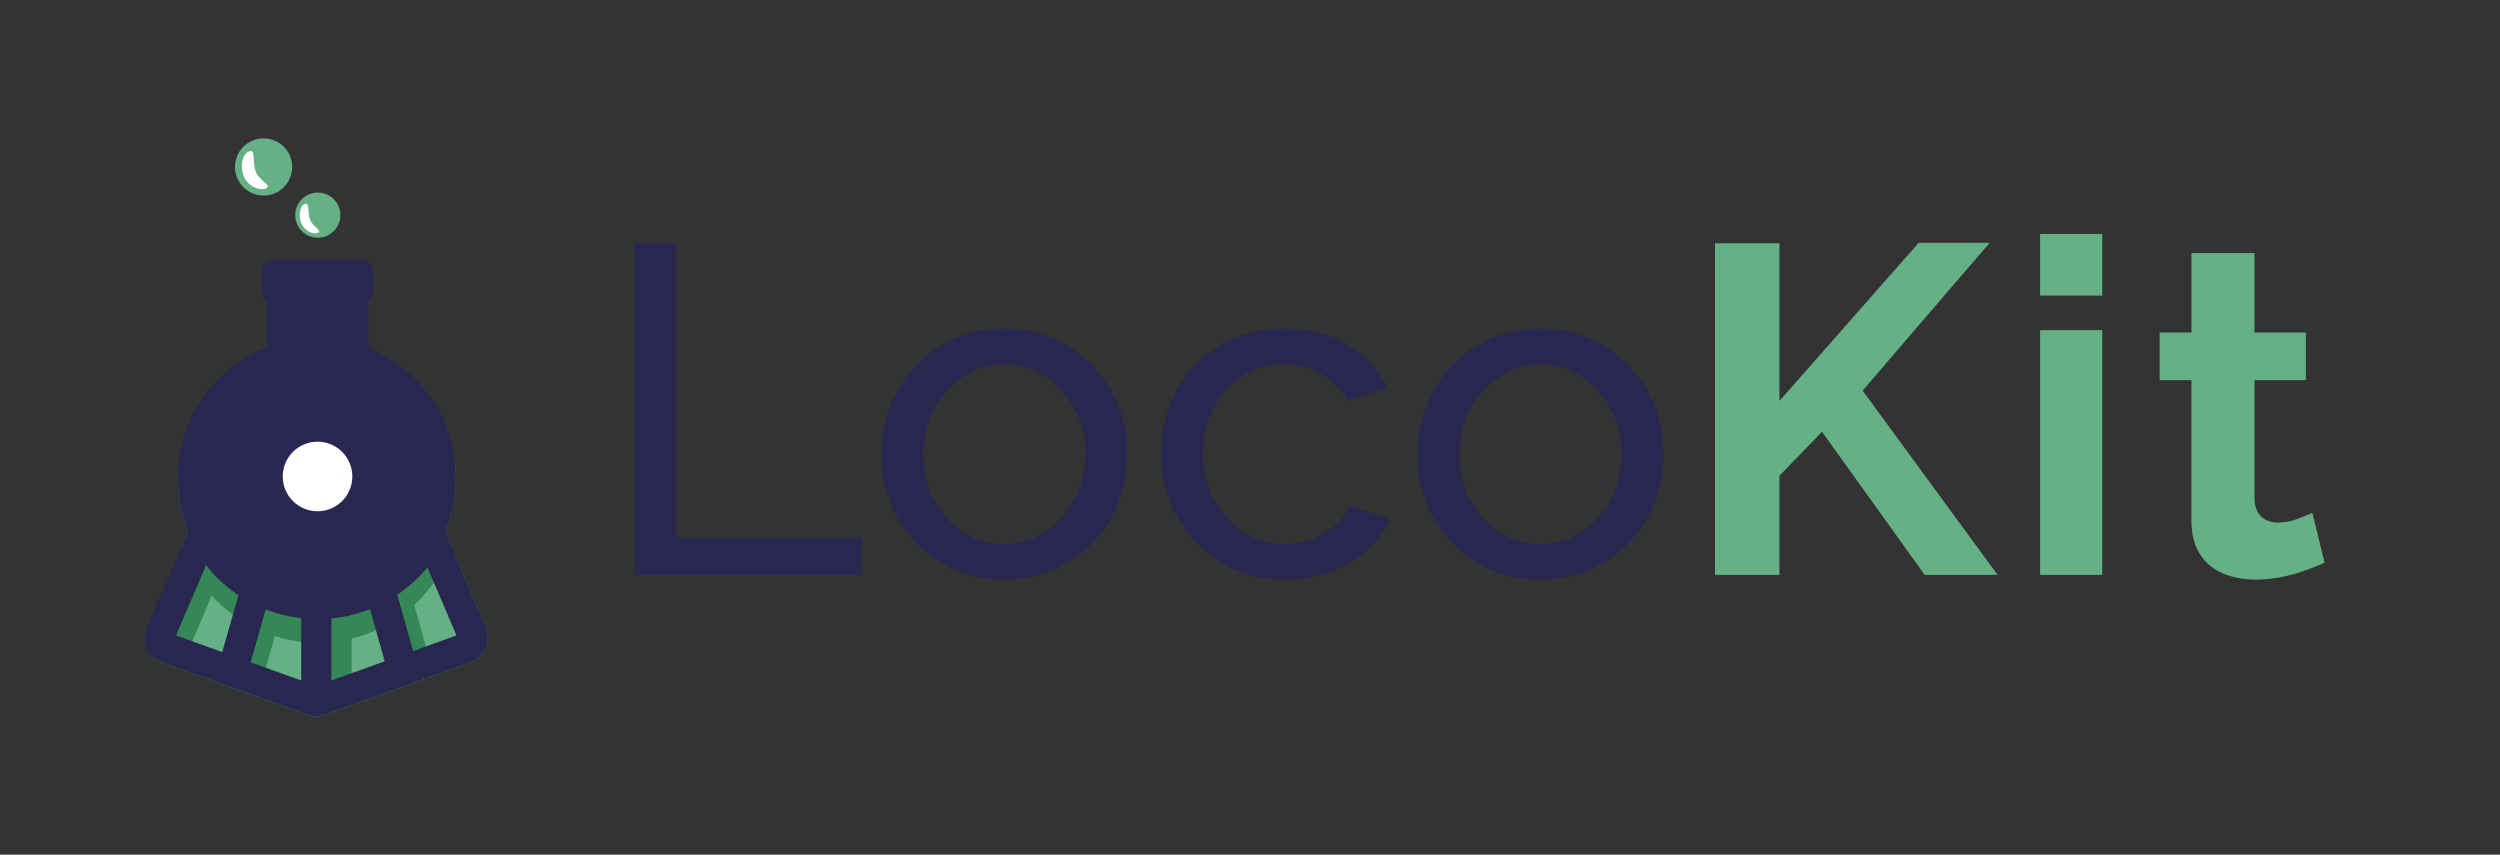 <svg version="1.1" id="Calque_1" xmlns="http://www.w3.org/2000/svg" xmlns:xlink="http://www.w3.org/1999/xlink" x="0" y="0" viewBox="0 0 743 254" xml:space="preserve"><rect x="0" y="0" width="743" height="254" fill="#333333" stroke="none"/><style>.st0{fill:#fff}.st1{fill:#65b084}.st2{fill:#29264f}.st3{clip-path:url(#SVGID_2_)}.st5{fill:#358756}</style><path class="st2" d="M188.6 170.87V72.3h12.49v87.46h54.97v11.11H188.6zm109.81 1.39c-5.46 0-10.41-.99-14.85-2.96-4.44-1.97-8.28-4.68-11.52-8.13-3.24-3.45-5.74-7.42-7.5-11.92-1.76-4.5-2.64-9.23-2.64-14.19 0-5.05.88-9.83 2.64-14.33 1.76-4.5 4.26-8.47 7.5-11.92 3.24-3.44 7.1-6.15 11.59-8.13 4.49-1.97 9.42-2.96 14.78-2.96 5.46 0 10.41.99 14.85 2.96 4.44 1.98 8.31 4.69 11.59 8.13 3.28 3.44 5.81 7.42 7.57 11.92 1.76 4.5 2.64 9.28 2.64 14.33 0 4.96-.88 9.69-2.64 14.19-1.76 4.5-4.26 8.47-7.5 11.92-3.24 3.44-7.1 6.16-11.59 8.13-4.49 1.97-9.46 2.96-14.92 2.96zm-24.02-37.07c0 4.95 1.09 9.44 3.26 13.47 2.17 4.03 5.07 7.21 8.68 9.55 3.61 2.34 7.63 3.5 12.08 3.5s8.49-1.19 12.15-3.57c3.65-2.38 6.57-5.61 8.75-9.69 2.17-4.08 3.26-8.59 3.26-13.54 0-4.95-1.09-9.43-3.26-13.46-2.17-4.03-5.09-7.24-8.75-9.62-3.66-2.38-7.71-3.57-12.15-3.57s-8.47 1.21-12.08 3.64c-3.61 2.43-6.5 5.65-8.68 9.68-2.17 4.04-3.26 8.57-3.26 13.61zm107.59 37.07c-5.46 0-10.44-.99-14.92-2.96-4.49-1.97-8.38-4.71-11.66-8.2-3.29-3.49-5.83-7.49-7.63-11.99s-2.71-9.28-2.71-14.33c0-6.8 1.53-13 4.58-18.6 3.05-5.61 7.36-10.08 12.91-13.44s11.98-5.03 19.3-5.03c7.13 0 13.35 1.6 18.67 4.79 5.32 3.19 9.28 7.47 11.87 12.84l-11.94 3.75c-1.85-3.42-4.44-6.08-7.77-7.98-3.33-1.9-7.04-2.85-11.11-2.85-4.44 0-8.49 1.14-12.15 3.44-3.66 2.29-6.55 5.43-8.68 9.41-2.13 3.98-3.19 8.54-3.19 13.67 0 5.04 1.09 9.6 3.26 13.67 2.17 4.08 5.09 7.3 8.75 9.69 3.65 2.38 7.7 3.57 12.15 3.57 2.87 0 5.62-.51 8.26-1.53 2.64-1.02 4.95-2.38 6.94-4.09 1.99-1.71 3.35-3.59 4.1-5.62l11.94 3.61c-1.48 3.52-3.73 6.64-6.73 9.37-3.01 2.73-6.57 4.88-10.69 6.46-4.13 1.56-8.64 2.35-13.55 2.35zm75.8 0c-5.46 0-10.41-.99-14.85-2.96-4.44-1.97-8.28-4.68-11.52-8.13-3.24-3.45-5.74-7.42-7.5-11.92-1.76-4.5-2.64-9.23-2.64-14.19 0-5.05.88-9.83 2.64-14.33 1.76-4.5 4.26-8.47 7.5-11.92 3.24-3.44 7.1-6.15 11.59-8.13 4.49-1.97 9.42-2.96 14.78-2.96 5.46 0 10.41.99 14.85 2.96 4.44 1.98 8.31 4.69 11.59 8.13 3.28 3.44 5.81 7.42 7.57 11.92 1.76 4.5 2.64 9.28 2.64 14.33 0 4.96-.88 9.69-2.64 14.19-1.76 4.5-4.26 8.47-7.5 11.92-3.24 3.44-7.1 6.16-11.59 8.13-4.49 1.97-9.46 2.96-14.92 2.96zm-24.02-37.07c0 4.95 1.09 9.44 3.26 13.47 2.17 4.03 5.07 7.21 8.68 9.55 3.61 2.34 7.63 3.5 12.08 3.5s8.49-1.19 12.15-3.57c3.65-2.38 6.57-5.61 8.75-9.69 2.17-4.08 3.26-8.59 3.26-13.54 0-4.95-1.09-9.43-3.26-13.46-2.17-4.03-5.09-7.24-8.75-9.62-3.66-2.38-7.71-3.57-12.15-3.57s-8.47 1.21-12.08 3.64c-3.61 2.43-6.5 5.65-8.68 9.68-2.17 4.04-3.26 8.57-3.26 13.61z"/><path class="st1" d="M509.7 170.87V72.3h19.16v46.85l41.37-46.99h21.1l-37.76 43.93 40.12 54.77h-21.66l-30.54-42.54-12.63 13.07v29.47H509.7zm96.62-83.02V69.53h18.46v18.33h-18.46zm0 83.02V98.12h18.46v72.74h-18.46zm84.54-3.61c-1.67.74-3.59 1.5-5.76 2.29-2.18.79-4.54 1.43-7.08 1.94-2.55.51-5.12.76-7.71.76-3.52 0-6.71-.6-9.58-1.79s-5.16-3.09-6.87-5.71c-1.71-2.61-2.57-6.03-2.57-10.24v-41.54h-9.44V98.82h9.44v-23.6h18.74v23.6h15.27v14.16h-15.27v35.21c.09 2.47.79 4.27 2.08 5.41 1.29 1.14 2.96 1.71 5 1.71 1.85 0 3.7-.35 5.55-1.04 1.85-.69 3.38-1.32 4.58-1.88l3.62 14.87z"/><path class="st2" d="M79.23 87.69h30.28v33.24H79.23z"/><path class="st2" d="M107.54 89.91H81.2a3.45 3.45 0 01-3.45-3.45V80.8c0-1.9 1.54-3.45 3.45-3.45h26.34c1.9 0 3.45 1.54 3.45 3.45v5.66c0 1.9-1.55 3.45-3.45 3.45z"/><circle class="st1" cx="78.34" cy="49.62" r="8.5"/><path class="st0" d="M76 51c1.1 2.81 5.1 4.18 3 5s-5.46-.82-6.56-3.63S71.9 45.82 74 45s.9 3.19 2 6z"/><circle class="st1" cx="94.45" cy="63.94" r="6.71"/><path class="st0" d="M92.15 65.3c.86 2.19 3.84 3.31 2.3 3.92-1.54.6-4.05-.72-4.91-2.91-.86-2.19-.5-5.08 1.04-5.68 1.54-.61.71 2.47 1.57 4.67z"/><defs><path id="SVGID_1_" d="M144.38 186.47l-12.14-28.49c6.36-15.05 3.42-33.1-8.84-45.37-16.15-16.15-42.34-16.15-58.49 0C52.73 124.79 49.82 143.02 56 158l-12.38 28.47c-.84 1.97-.83 4.22.03 6.17.85 1.96 2.5 3.5 4.51 4.22l43.2 15.55c.85.31 1.75.46 2.64.46s1.79-.15 2.64-.46l43.2-15.55a7.836 7.836 0 004.51-4.22c.86-1.95.87-4.2.03-6.17z"/></defs><clipPath id="SVGID_2_"><use xlink:href="#SVGID_1_" overflow="visible"/></clipPath><g class="st3"><path class="st1" d="M125.13 159.72H62.87l-15.14 35.51a3.32 3.32 0 001.93 4.43l43.2 15.55c.73.26 1.52.26 2.25 0l43.2-15.55a3.32 3.32 0 001.93-4.43l-15.11-35.51z" opacity=".6"/><path class="st1" d="M125.13 152.72H62.87l-15.14 35.51a3.32 3.32 0 001.93 4.43l43.2 15.55c.73.26 1.52.26 2.25 0l43.2-15.55a3.32 3.32 0 001.93-4.43l-15.11-35.51z"/></g><g class="st3"><circle class="st5" cx="94.37" cy="148.61" r="42.39"/><circle class="st2" cx="94.37" cy="141.61" r="42.39"/></g><g class="st3"><path class="st5" d="M95.53 185.97h8.95v38.11h-8.95z"/><path class="st2" d="M89.53 169.97h8.95v38.11h-8.95z"/></g><g class="st3"><path transform="rotate(-15.754 122.03 192.576)" class="st5" d="M117.58 177.63h8.95v29.93h-8.95z"/><path transform="rotate(-15.754 115.03 182.577)" class="st2" d="M110.58 167.63h8.95v29.93h-8.95z"/></g><g class="st3"><path class="st5" d="M74.19 215.41l-8.61-2.42 8.13-28.58 8.61 2.42z"/><path class="st2" d="M73.19 201.41l-8.61-2.42 8.13-28.58 8.61 2.42z"/></g><circle cx="94.37" cy="141.61" r="10.34" clip-path="url(#SVGID_2_)" fill="#fff"/><g class="st3"><path class="st5" d="M147.38 192.47l-12.09-28.36a40.93 40.93 0 01-5.71 9.43l9.09 21.32-41.67 15-41.67-15 9.35-21.93a41.093 41.093 0 01-5.6-9.67l-12.45 29.22c-.84 1.97-.83 4.22.03 6.17.85 1.96 2.5 3.5 4.51 4.22l43.2 15.55c.85.31 1.75.46 2.64.46s1.79-.15 2.64-.46l43.2-15.55a7.836 7.836 0 004.51-4.22c.85-1.96.86-4.21.02-6.18z"/><path class="st2" d="M144.38 186.47l-12.09-28.36a40.93 40.93 0 01-5.71 9.43l9.09 21.32-41.67 15-41.67-15 9.35-21.93a41.093 41.093 0 01-5.6-9.67l-12.45 29.22c-.84 1.97-.83 4.22.03 6.17.85 1.96 2.5 3.5 4.51 4.22l43.2 15.55c.85.31 1.75.46 2.64.46s1.79-.15 2.64-.46l43.2-15.55a7.836 7.836 0 004.51-4.22c.85-1.96.86-4.21.02-6.18z"/></g></svg>